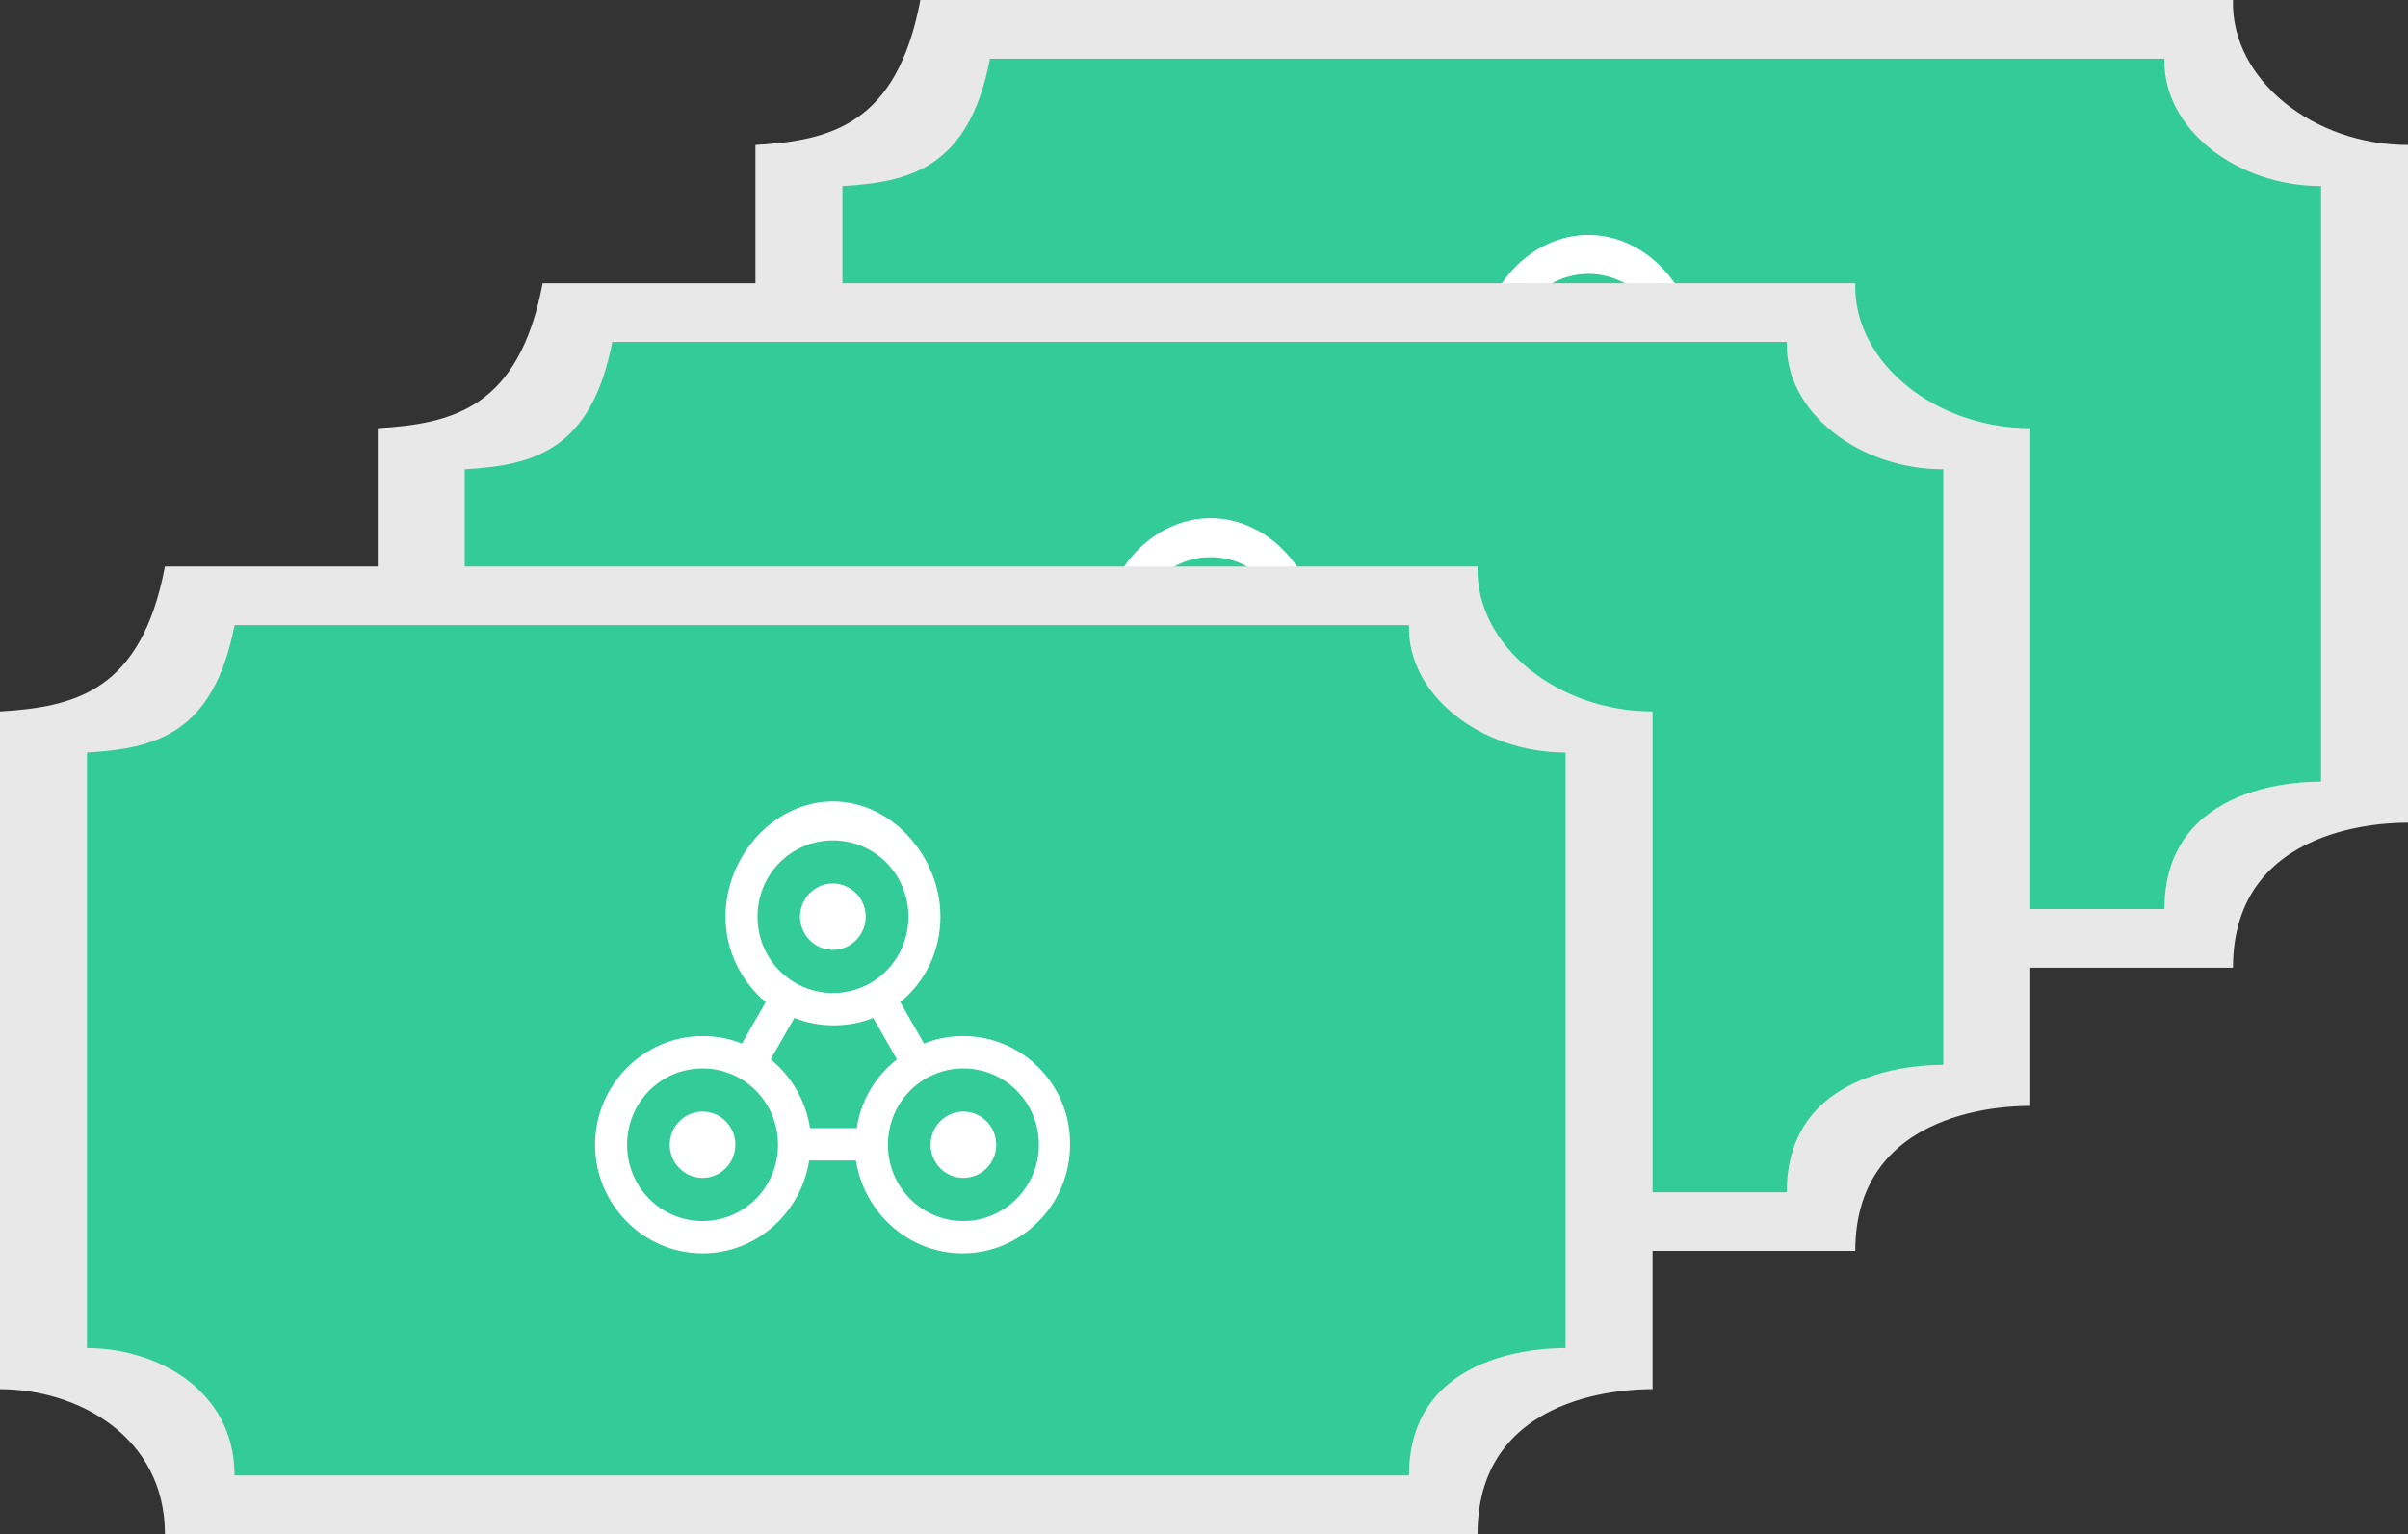<svg width="102" height="65" viewBox="0 0 102 65" fill="none" xmlns="http://www.w3.org/2000/svg">
<rect x="0" y="0" width="102" height="65" fill="#333333" stroke="none"/>
<path d="M38.986 0C37.988 5.286 35.184 5.952 32 6.143V34.857C35.279 34.857 38.986 36.857 38.986 41H94.587C94.587 34.857 101.287 34.857 102 34.857V6.143C98.008 6.143 94.492 3.381 94.587 0H38.986Z" fill="#E8E8E8"/>
<path d="M41.935 2.485C41.042 7.13 38.533 7.716 35.684 7.883V33.117C38.618 33.117 41.935 34.874 41.935 38.515H91.683C91.683 33.117 97.678 33.117 98.316 33.117V7.883C94.744 7.883 91.598 5.456 91.683 2.485H41.935Z" fill="#33CC99"/>
<ellipse cx="67.347" cy="20.847" rx="15.941" ry="15.983" fill="#33CC99"/>
<g clip-path="url(#clip0_217_1668)">
<path d="M67.284 34.833C74.922 34.833 81.113 28.571 81.113 20.848C81.113 13.124 74.922 6.862 67.284 6.862C59.646 6.862 53.455 13.124 53.455 20.848C53.455 28.571 59.646 34.833 67.284 34.833Z" fill="#33CC99"/>
<path d="M72.809 19.899C72.218 19.899 71.662 20.004 71.141 20.215L70.133 18.458C71.176 17.615 71.836 16.315 71.836 14.839C71.836 12.309 69.786 9.954 67.284 9.954C64.782 9.954 62.732 12.274 62.732 14.839C62.732 16.279 63.392 17.579 64.435 18.458L63.427 20.215C62.906 20.004 62.35 19.899 61.759 19.899C59.258 19.899 57.208 21.972 57.208 24.502C57.208 27.032 59.258 29.105 61.759 29.105C64.053 29.105 65.929 27.383 66.276 25.169H68.257C68.605 27.383 70.481 29.105 72.774 29.105C75.276 29.105 77.326 27.032 77.326 24.502C77.361 21.972 75.311 19.899 72.809 19.899ZM64.087 14.839C64.087 13.047 65.512 11.606 67.284 11.606C69.056 11.606 70.481 13.047 70.481 14.839C70.481 16.631 69.056 18.072 67.284 18.072C65.512 18.072 64.087 16.631 64.087 14.839ZM61.759 27.735C59.987 27.735 58.563 26.294 58.563 24.502C58.563 22.71 59.987 21.269 61.759 21.269C63.532 21.269 64.956 22.71 64.956 24.502C64.956 26.294 63.532 27.735 61.759 27.735ZM68.292 23.799H66.311C66.138 22.64 65.512 21.585 64.643 20.883L65.651 19.126C66.172 19.337 66.728 19.442 67.319 19.442C67.91 19.442 68.466 19.337 68.987 19.126L69.994 20.883C69.056 21.62 68.466 22.64 68.292 23.799ZM72.809 27.735C71.037 27.735 69.612 26.294 69.612 24.502C69.612 22.71 71.037 21.269 72.809 21.269C74.581 21.269 76.006 22.71 76.006 24.502C76.006 26.294 74.546 27.735 72.809 27.735Z" fill="white"/>
<path d="M61.759 25.907C62.527 25.907 63.149 25.278 63.149 24.502C63.149 23.726 62.527 23.096 61.759 23.096C60.992 23.096 60.369 23.726 60.369 24.502C60.369 25.278 60.992 25.907 61.759 25.907Z" fill="white"/>
<path d="M72.809 25.907C73.576 25.907 74.199 25.278 74.199 24.502C74.199 23.726 73.576 23.096 72.809 23.096C72.041 23.096 71.419 23.726 71.419 24.502C71.419 25.278 72.041 25.907 72.809 25.907Z" fill="white"/>
<path d="M67.603 16.206C68.35 16.025 68.81 15.267 68.632 14.512C68.453 13.757 67.704 13.291 66.957 13.472C66.21 13.652 65.75 14.41 65.928 15.165C66.107 15.92 66.856 16.386 67.603 16.206Z" fill="white"/>
</g>
<path d="M22.986 12C21.988 17.286 19.184 17.952 16 18.143V46.857C19.279 46.857 22.986 48.857 22.986 53H78.587C78.587 46.857 85.287 46.857 86 46.857V18.143C82.008 18.143 78.492 15.381 78.587 12H22.986Z" fill="#E8E8E8"/>
<path d="M25.935 14.485C25.042 19.13 22.533 19.716 19.684 19.883V45.117C22.618 45.117 25.935 46.874 25.935 50.515H75.683C75.683 45.117 81.678 45.117 82.316 45.117V19.883C78.744 19.883 75.598 17.456 75.683 14.485H25.935Z" fill="#33CC99"/>
<ellipse cx="51.347" cy="32.847" rx="15.941" ry="15.983" fill="#33CC99"/>
<g clip-path="url(#clip1_217_1668)">
<path d="M51.284 46.833C58.922 46.833 65.113 40.571 65.113 32.847C65.113 25.124 58.922 18.862 51.284 18.862C43.646 18.862 37.455 25.124 37.455 32.847C37.455 40.571 43.646 46.833 51.284 46.833Z" fill="#33CC99"/>
<path d="M56.809 31.899C56.218 31.899 55.662 32.004 55.141 32.215L54.133 30.458C55.176 29.615 55.836 28.315 55.836 26.839C55.836 24.309 53.786 21.954 51.284 21.954C48.782 21.954 46.732 24.274 46.732 26.839C46.732 28.279 47.392 29.579 48.435 30.458L47.427 32.215C46.906 32.004 46.35 31.899 45.759 31.899C43.258 31.899 41.208 33.972 41.208 36.502C41.208 39.032 43.258 41.105 45.759 41.105C48.053 41.105 49.929 39.383 50.276 37.169H52.257C52.605 39.383 54.481 41.105 56.774 41.105C59.276 41.105 61.326 39.032 61.326 36.502C61.361 33.972 59.311 31.899 56.809 31.899ZM48.087 26.839C48.087 25.047 49.512 23.606 51.284 23.606C53.056 23.606 54.481 25.047 54.481 26.839C54.481 28.631 53.056 30.072 51.284 30.072C49.512 30.072 48.087 28.631 48.087 26.839ZM45.759 39.735C43.987 39.735 42.563 38.294 42.563 36.502C42.563 34.71 43.987 33.269 45.759 33.269C47.532 33.269 48.956 34.71 48.956 36.502C48.956 38.294 47.532 39.735 45.759 39.735ZM52.292 35.799H50.311C50.138 34.639 49.512 33.585 48.643 32.883L49.651 31.126C50.172 31.337 50.728 31.442 51.319 31.442C51.91 31.442 52.465 31.337 52.987 31.126L53.994 32.883C53.056 33.62 52.465 34.639 52.292 35.799ZM56.809 39.735C55.037 39.735 53.612 38.294 53.612 36.502C53.612 34.71 55.037 33.269 56.809 33.269C58.581 33.269 60.006 34.71 60.006 36.502C60.006 38.294 58.546 39.735 56.809 39.735Z" fill="white"/>
<path d="M45.759 37.907C46.527 37.907 47.149 37.278 47.149 36.502C47.149 35.726 46.527 35.096 45.759 35.096C44.992 35.096 44.369 35.726 44.369 36.502C44.369 37.278 44.992 37.907 45.759 37.907Z" fill="white"/>
<path d="M56.809 37.907C57.576 37.907 58.199 37.278 58.199 36.502C58.199 35.726 57.576 35.096 56.809 35.096C56.041 35.096 55.419 35.726 55.419 36.502C55.419 37.278 56.041 37.907 56.809 37.907Z" fill="white"/>
<path d="M51.603 28.206C52.35 28.025 52.81 27.267 52.632 26.512C52.453 25.757 51.704 25.291 50.957 25.472C50.21 25.652 49.75 26.41 49.928 27.165C50.107 27.92 50.856 28.386 51.603 28.206Z" fill="white"/>
</g>
<path d="M6.986 24C5.988 29.286 3.184 29.952 0 30.143V58.857C3.279 58.857 6.986 60.857 6.986 65H62.587C62.587 58.857 69.287 58.857 70 58.857V30.143C66.008 30.143 62.492 27.381 62.587 24H6.986Z" fill="#E8E8E8"/>
<path d="M9.935 26.485C9.042 31.13 6.533 31.716 3.684 31.883V57.117C6.618 57.117 9.935 58.874 9.935 62.515H59.683C59.683 57.117 65.678 57.117 66.316 57.117V31.883C62.744 31.883 59.598 29.456 59.683 26.485H9.935Z" fill="#33CC99"/>
<ellipse cx="35.347" cy="44.847" rx="15.941" ry="15.983" fill="#33CC99"/>
<g clip-path="url(#clip2_217_1668)">
<path d="M35.284 58.833C42.922 58.833 49.113 52.571 49.113 44.847C49.113 37.124 42.922 30.862 35.284 30.862C27.646 30.862 21.455 37.124 21.455 44.847C21.455 52.571 27.646 58.833 35.284 58.833Z" fill="#33CC99"/>
<path d="M40.809 43.899C40.218 43.899 39.662 44.004 39.141 44.215L38.133 42.458C39.176 41.615 39.836 40.315 39.836 38.839C39.836 36.309 37.786 33.955 35.284 33.955C32.782 33.955 30.732 36.274 30.732 38.839C30.732 40.279 31.392 41.58 32.435 42.458L31.427 44.215C30.906 44.004 30.35 43.899 29.759 43.899C27.258 43.899 25.207 45.972 25.207 48.502C25.207 51.032 27.258 53.105 29.759 53.105C32.053 53.105 33.929 51.383 34.276 49.169H36.257C36.605 51.383 38.481 53.105 40.774 53.105C43.276 53.105 45.326 51.032 45.326 48.502C45.361 45.972 43.311 43.899 40.809 43.899ZM32.087 38.839C32.087 37.047 33.512 35.606 35.284 35.606C37.056 35.606 38.481 37.047 38.481 38.839C38.481 40.631 37.056 42.072 35.284 42.072C33.512 42.072 32.087 40.631 32.087 38.839ZM29.759 51.735C27.987 51.735 26.563 50.294 26.563 48.502C26.563 46.71 27.987 45.269 29.759 45.269C31.532 45.269 32.956 46.71 32.956 48.502C32.956 50.294 31.532 51.735 29.759 51.735ZM36.292 47.799H34.311C34.138 46.639 33.512 45.585 32.643 44.883L33.651 43.126C34.172 43.337 34.728 43.442 35.319 43.442C35.91 43.442 36.465 43.337 36.987 43.126L37.994 44.883C37.056 45.62 36.465 46.639 36.292 47.799ZM40.809 51.735C39.037 51.735 37.612 50.294 37.612 48.502C37.612 46.71 39.037 45.269 40.809 45.269C42.581 45.269 44.006 46.71 44.006 48.502C44.006 50.294 42.546 51.735 40.809 51.735Z" fill="white"/>
<path d="M29.759 49.907C30.527 49.907 31.149 49.278 31.149 48.502C31.149 47.726 30.527 47.096 29.759 47.096C28.992 47.096 28.369 47.726 28.369 48.502C28.369 49.278 28.992 49.907 29.759 49.907Z" fill="white"/>
<path d="M40.809 49.907C41.576 49.907 42.199 49.278 42.199 48.502C42.199 47.726 41.576 47.096 40.809 47.096C40.041 47.096 39.419 47.726 39.419 48.502C39.419 49.278 40.041 49.907 40.809 49.907Z" fill="white"/>
<path d="M35.603 40.206C36.35 40.025 36.81 39.267 36.632 38.512C36.453 37.757 35.704 37.291 34.957 37.472C34.21 37.652 33.75 38.41 33.928 39.165C34.107 39.92 34.856 40.386 35.603 40.206Z" fill="white"/>
</g>
<defs>
<clipPath id="clip0_217_1668">
<rect width="27.659" height="27.97" fill="white" transform="translate(53.455 6.862)"/>
</clipPath>
<clipPath id="clip1_217_1668">
<rect width="27.659" height="27.97" fill="white" transform="translate(37.455 18.862)"/>
</clipPath>
<clipPath id="clip2_217_1668">
<rect width="27.659" height="27.97" fill="white" transform="translate(21.455 30.862)"/>
</clipPath>
</defs>
</svg>
